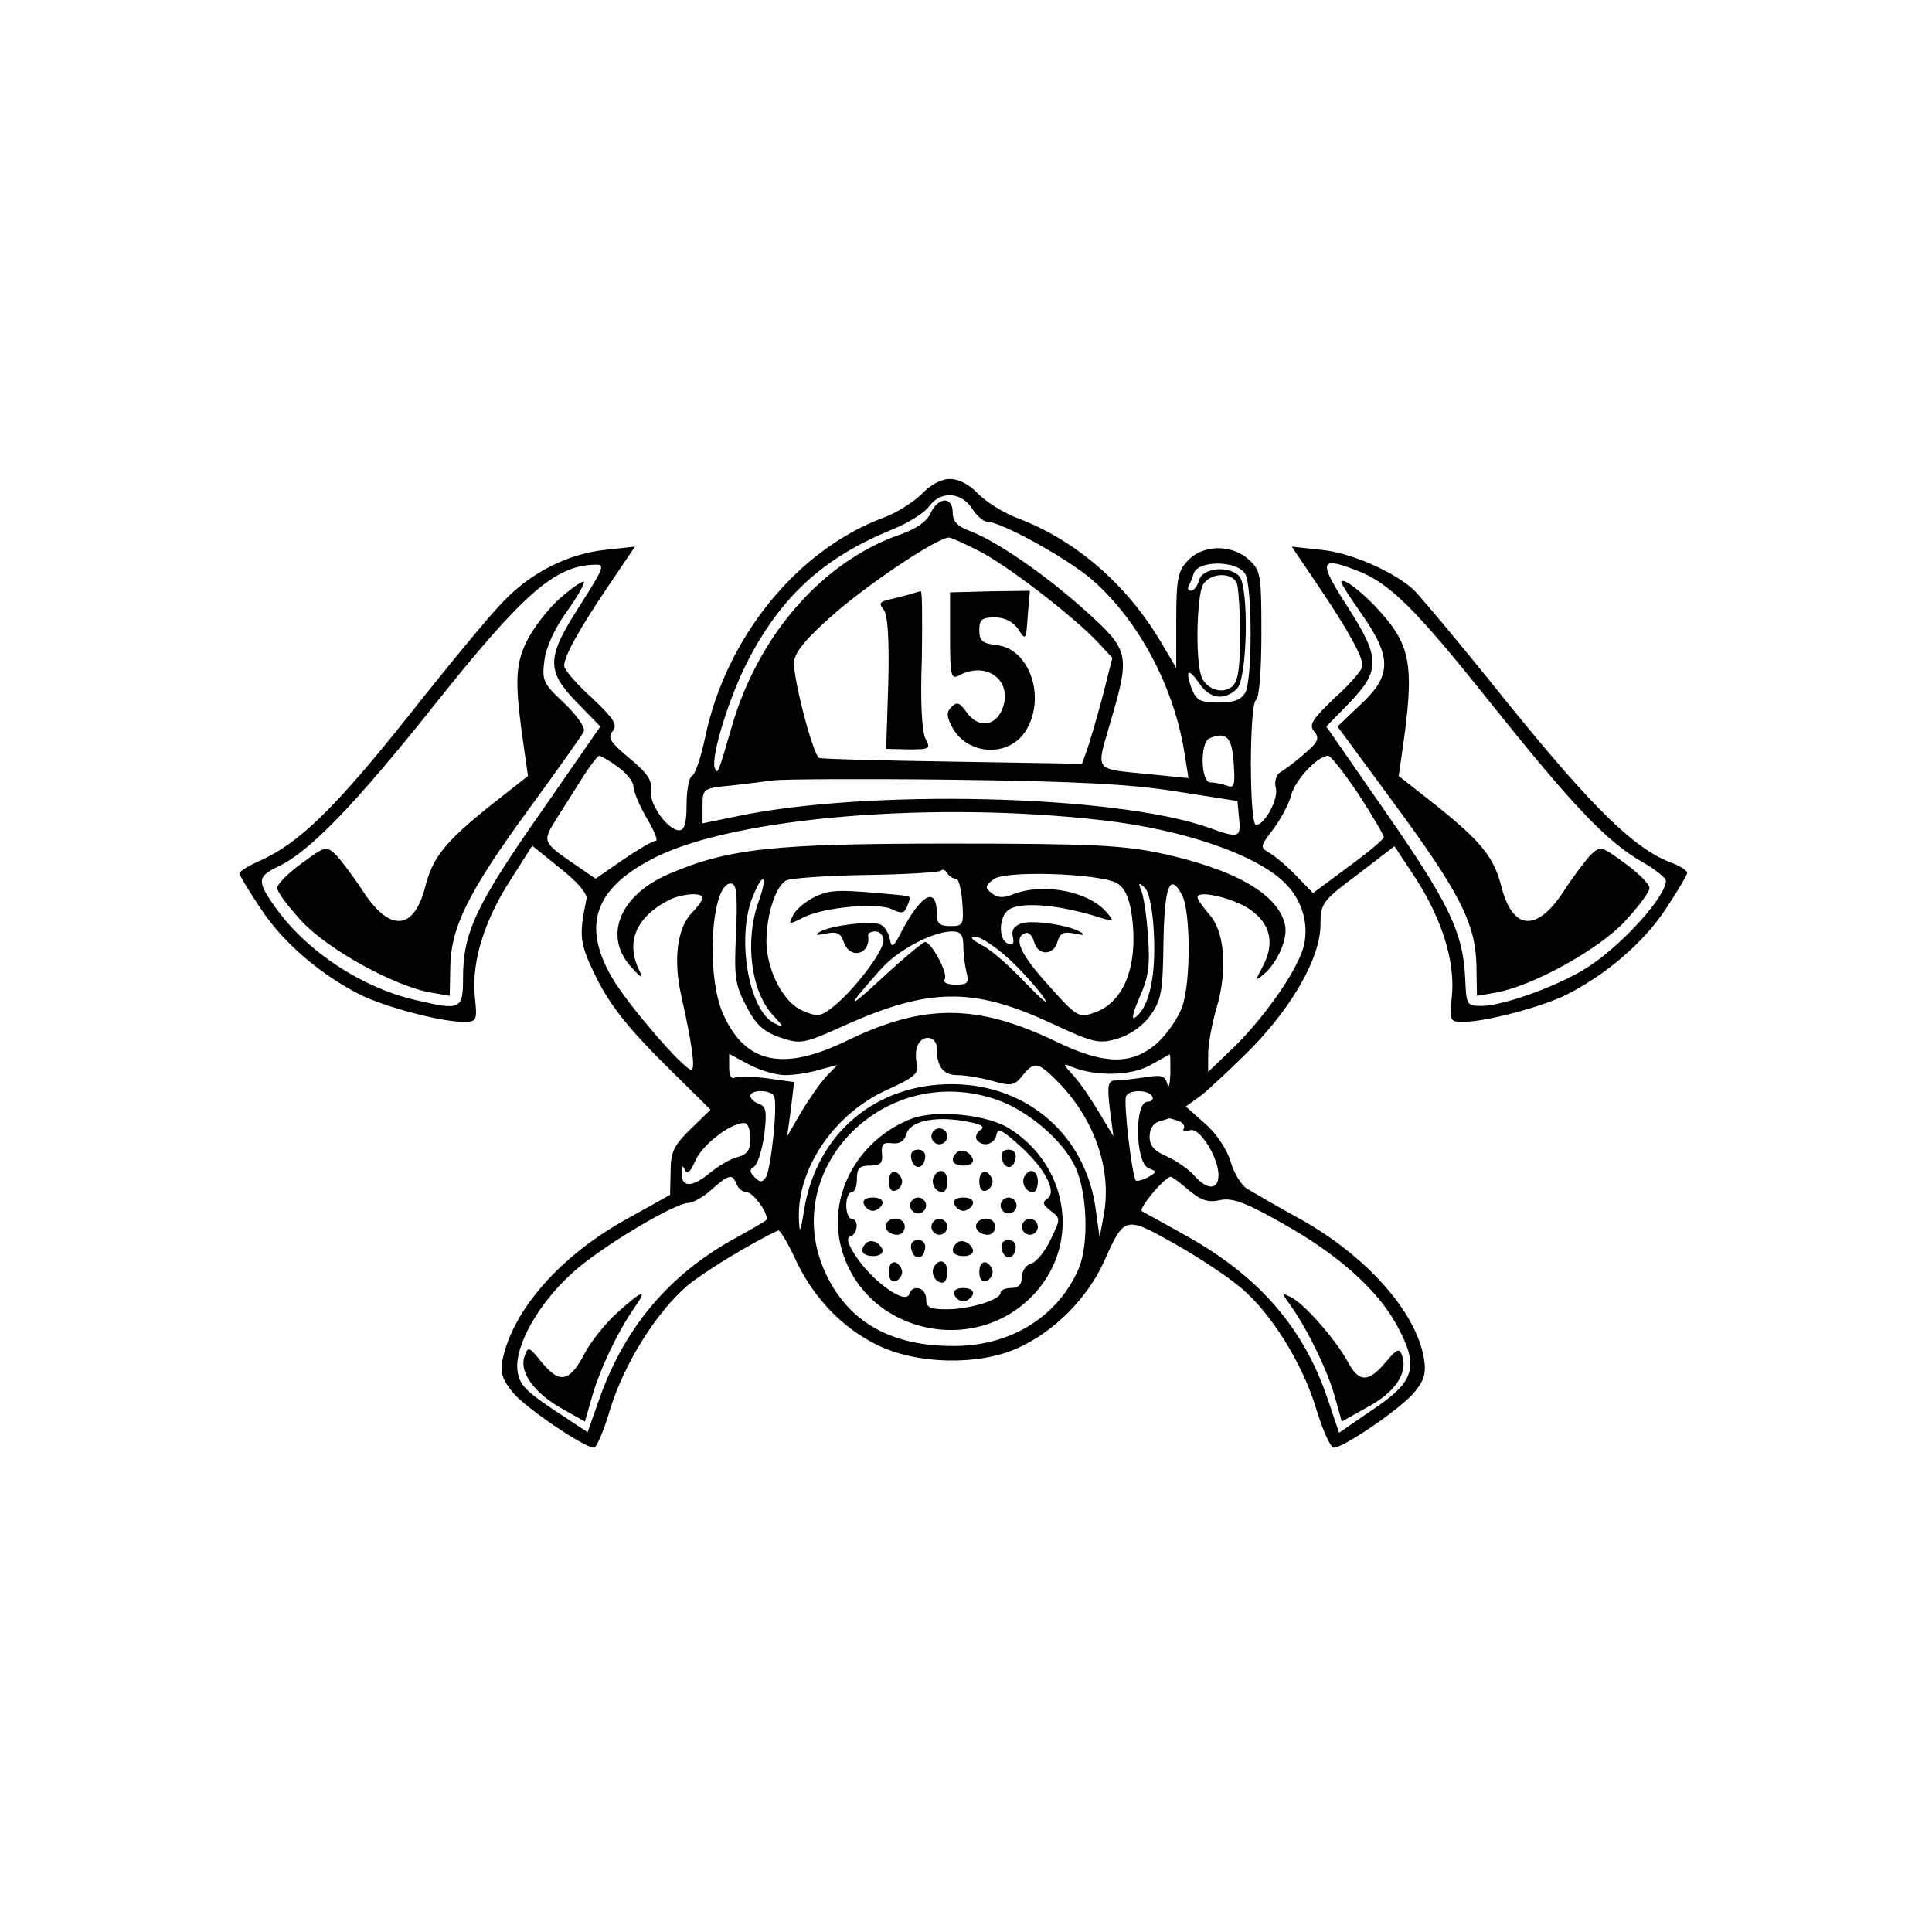 <?xml version="1.0" standalone="no"?>
<!DOCTYPE svg PUBLIC "-//W3C//DTD SVG 20010904//EN"
 "http://www.w3.org/TR/2001/REC-SVG-20010904/DTD/svg10.dtd">
<svg version="1.0" xmlns="http://www.w3.org/2000/svg"
 width="363pt" height="363pt" viewBox="0 0 363 363"
 preserveAspectRatio="xMidYMid meet">
<g transform="translate(0,363) scale(0.1,-0.1)"
fill="#000000" stroke="none">
<path d="M1732 2702 c-15 -15 -48 -36 -73 -45 -162 -61 -295 -225 -334 -412
-8 -38 -19 -71 -25 -73 -5 -2 -10 -26 -10 -53 0 -36 -4 -49 -14 -49 -22 0 -58
52 -53 76 3 17 -7 32 -40 59 -36 30 -42 39 -32 51 10 12 3 23 -39 63 -29 26
-52 53 -52 60 0 18 27 67 83 150 l50 74 -55 -6 c-70 -7 -142 -43 -194 -99 -23
-23 -103 -120 -178 -215 -137 -172 -204 -237 -277 -270 -21 -9 -39 -20 -39
-24 0 -4 19 -35 41 -68 42 -63 111 -122 186 -160 46 -23 152 -51 194 -51 25 0
26 2 21 49 -6 64 18 142 68 219 l40 63 52 -42 c32 -25 52 -48 50 -58 -15 -71
-13 -84 19 -149 24 -48 57 -91 123 -157 l91 -90 -37 -36 c-32 -31 -38 -44 -38
-80 l-1 -44 -79 -44 c-126 -69 -217 -172 -236 -267 -4 -24 0 -37 21 -62 25
-29 133 -102 151 -102 5 0 19 33 31 74 26 84 86 180 144 230 31 26 121 81 171
104 3 2 17 -21 31 -51 34 -74 88 -131 155 -164 75 -37 191 -39 264 -6 69 31
131 94 162 162 39 87 39 87 135 33 46 -26 101 -63 123 -82 56 -47 115 -141
141 -227 12 -40 27 -73 33 -73 19 0 130 76 153 106 18 22 21 36 16 64 -16 87
-108 190 -231 259 -44 24 -88 50 -100 57 -11 6 -26 30 -32 52 -7 23 -27 53
-48 71 l-36 32 29 21 c15 12 57 51 93 87 79 81 130 171 131 232 0 42 3 46 70
96 l69 53 41 -62 c49 -77 73 -155 67 -219 -5 -47 -4 -49 21 -49 42 0 148 28
194 51 75 38 144 97 186 160 22 33 41 65 41 69 0 4 -12 12 -27 18 -70 25 -148
101 -307 297 -88 110 -170 208 -181 218 -40 35 -119 69 -173 74 l-55 6 50 -74
c56 -83 83 -132 83 -150 0 -7 -23 -34 -52 -60 -43 -41 -49 -51 -39 -63 11 -13
8 -20 -19 -43 -18 -16 -39 -31 -46 -35 -6 -5 -10 -17 -7 -28 6 -21 -21 -70
-37 -70 -13 0 -13 227 0 235 6 4 10 56 10 124 0 110 -1 119 -23 139 -32 30
-87 29 -115 -1 -19 -20 -22 -35 -22 -113 l0 -89 -29 49 c-64 108 -160 191
-268 232 -27 10 -60 31 -75 46 -16 17 -36 28 -53 28 -17 0 -37 -11 -53 -28z
m94 -27 c9 -14 22 -25 28 -25 27 0 155 -71 200 -111 87 -77 153 -202 172 -327
l7 -44 -69 7 c-111 11 -105 3 -78 97 38 129 36 136 -46 210 -79 71 -169 132
-217 150 -24 9 -33 18 -33 35 0 31 -27 30 -42 -2 -7 -15 -27 -29 -56 -39 -145
-50 -267 -188 -317 -361 -26 -90 -27 -91 -32 -78 -8 21 28 137 64 205 63 120
142 191 269 243 30 12 62 32 70 44 21 29 60 27 80 -4z m13 -80 c52 -26 178
-123 224 -172 l27 -29 -19 -75 c-11 -41 -24 -85 -29 -99 l-9 -25 -244 4 c-134
2 -247 5 -250 7 -12 7 -50 154 -47 181 2 19 24 45 79 93 69 59 191 140 212
140 4 0 29 -11 56 -25z m-749 -102 c-64 -99 -64 -123 -6 -183 l44 -45 -113
-163 c-121 -173 -145 -225 -145 -309 0 -60 -4 -62 -89 -42 -100 23 -203 90
-262 172 -37 51 -36 60 4 79 59 28 145 117 296 307 165 207 224 258 298 260
21 1 18 -5 -27 -76z m1250 58 c13 -25 13 -197 0 -222 -8 -14 -21 -19 -51 -19
-34 0 -41 4 -50 26 -13 36 -6 40 15 9 19 -28 47 -32 70 -9 20 19 23 193 4 212
-20 20 -69 15 -75 -8 -3 -11 -10 -20 -15 -20 -5 0 -7 3 -5 8 2 4 7 15 10 25 9
25 83 24 97 -2z m207 8 c63 -23 112 -72 253 -249 156 -195 219 -262 288 -301
23 -13 42 -29 42 -34 0 -28 -75 -113 -139 -157 -51 -36 -162 -77 -206 -78 -29
0 -30 1 -32 51 -4 87 -30 141 -148 311 l-113 163 44 45 c58 61 58 84 -6 183
-53 82 -50 92 17 66z m-223 -25 c3 -9 6 -53 6 -99 0 -60 -4 -86 -15 -95 -19
-16 -52 -4 -59 23 -10 36 -7 147 4 168 13 23 55 25 64 3z m-6 -338 c3 -42 1
-48 -13 -42 -9 3 -23 6 -31 6 -18 0 -20 76 -1 83 31 13 42 2 45 -47z m-1157
-7 c16 -11 29 -28 29 -36 0 -9 11 -36 25 -60 14 -23 22 -43 17 -43 -6 0 -33
-16 -61 -35 l-52 -36 -32 22 c-70 48 -69 46 -40 93 14 22 37 58 50 79 13 20
26 37 29 37 3 0 19 -9 35 -21z m1392 -52 c26 -40 47 -76 47 -80 0 -4 -30 -29
-67 -56 l-66 -49 -31 32 c-17 18 -40 37 -50 43 -19 11 -19 12 7 46 14 19 29
47 33 63 7 28 49 73 69 74 6 0 31 -33 58 -73z m-343 6 l115 -18 3 -32 c4 -37
0 -39 -57 -18 -176 62 -642 73 -888 21 l-63 -13 0 33 c0 32 1 33 53 38 28 3
66 8 82 10 17 2 167 3 335 1 230 -3 333 -8 420 -22z m-140 -54 c158 -18 297
-67 348 -122 29 -31 41 -73 32 -113 -10 -43 -69 -129 -129 -189 l-51 -49 0 33
c0 18 7 58 16 88 21 71 15 145 -15 176 -11 13 -21 27 -21 31 0 15 69 -2 99
-23 38 -27 46 -62 25 -104 -16 -30 -16 -31 0 -18 27 23 47 69 40 95 -14 57
-95 103 -234 133 -72 15 -133 18 -395 18 -331 0 -416 -9 -528 -57 -93 -40
-124 -117 -71 -175 20 -22 23 -23 15 -6 -26 53 -6 100 56 132 24 12 63 15 63
4 0 -4 -9 -17 -21 -29 -27 -29 -34 -88 -19 -155 20 -88 27 -139 19 -139 -14 0
-120 123 -149 173 -58 100 -32 170 83 227 152 75 523 105 837 69z m-274 -110
c5 1 10 -19 12 -44 3 -42 2 -45 -22 -45 -21 0 -26 5 -26 24 0 52 -29 36 -66
-34 -15 -30 -19 -32 -22 -15 -2 11 -9 23 -16 27 -13 9 -94 0 -116 -13 -10 -6
-6 -7 12 -3 21 4 27 1 33 -15 11 -35 52 -25 46 12 0 4 6 7 14 7 8 0 15 -8 15
-17 0 -21 -56 -94 -95 -125 -23 -18 -29 -19 -57 -7 -36 15 -67 75 -68 129 0
52 18 107 38 116 9 4 77 9 150 10 74 1 136 5 140 8 3 4 9 1 12 -5 4 -6 11 -10
16 -10z m302 -8 c14 -8 23 -25 28 -57 14 -96 -13 -168 -71 -187 -28 -10 -33
-7 -86 53 -53 58 -66 89 -42 97 6 2 13 -5 16 -17 7 -26 37 -26 44 1 5 16 11
19 32 15 18 -4 21 -3 11 3 -23 13 -89 23 -111 16 -14 -5 -19 -13 -16 -25 3
-13 0 -17 -9 -13 -17 6 -18 45 -2 61 19 19 94 14 178 -13 23 -7 24 -7 10 10
-33 40 -118 57 -176 35 -19 -8 -30 -7 -41 2 -13 10 -12 14 4 26 21 17 197 11
231 -7z m-673 -36 c-26 -73 -14 -168 27 -212 22 -24 22 -25 2 -15 -48 25 -71
163 -39 239 20 48 28 38 10 -12z m-42 -57 c-4 -83 -2 -98 19 -138 18 -35 32
-48 63 -59 39 -13 44 -13 121 22 158 71 242 73 388 5 82 -38 91 -40 127 -29
23 7 47 24 61 44 20 28 23 45 24 137 2 106 12 132 35 88 16 -30 17 -163 0
-210 -7 -20 -28 -51 -47 -68 -48 -42 -100 -41 -194 5 -145 69 -245 69 -386 1
-122 -60 -193 -45 -235 48 -33 72 -23 246 14 246 11 0 13 -18 10 -92z m785 -2
c4 -77 -8 -136 -33 -156 -10 -9 -8 3 6 36 17 38 20 60 16 113 -2 36 -8 75 -12
86 -7 17 -6 18 6 7 8 -8 15 -41 17 -86z m-358 -23 c0 -16 3 -38 6 -50 5 -20 2
-23 -20 -23 -16 0 -25 4 -21 10 7 11 -25 70 -37 70 -4 0 -40 -30 -80 -67 -69
-64 -70 -59 -3 16 32 36 96 70 133 71 17 0 22 -6 22 -27z m86 -25 c25 -23 54
-56 65 -72 11 -17 -3 -5 -33 26 -29 31 -66 64 -83 72 -20 11 -24 16 -12 16 9
0 38 -19 63 -42z m-136 -167 c0 -35 12 -51 39 -51 14 0 44 -5 66 -11 35 -10
41 -9 56 10 23 28 29 27 71 -16 66 -70 97 -162 82 -245 l-8 -43 -7 51 c-18
140 -128 236 -269 237 -144 1 -255 -92 -279 -235 -7 -45 -9 -48 -10 -17 -3 95
68 198 167 242 49 22 59 31 55 47 -3 11 -3 27 1 35 8 22 36 19 36 -4z m-285
-51 c17 0 45 4 64 10 l34 9 -21 -22 c-11 -12 -32 -42 -47 -67 l-26 -45 7 51 6
51 -51 7 c-29 4 -56 4 -61 1 -6 -3 -10 5 -10 19 l0 26 37 -20 c21 -11 51 -20
68 -20z m724 3 c-1 -21 -3 -30 -6 -19 -4 15 -11 17 -41 12 -21 -3 -45 -6 -55
-6 -15 0 -17 -7 -12 -52 l7 -53 -27 45 c-15 25 -36 56 -48 69 -21 23 -21 24
-2 16 46 -18 110 -16 145 3 19 11 36 20 38 21 1 0 1 -16 1 -36z m-745 -42 c8
-12 -5 -136 -15 -153 -7 -10 -11 -10 -21 0 -10 10 -10 15 -1 20 6 4 15 31 19
60 5 43 4 53 -10 58 -9 3 -16 10 -16 15 0 12 37 12 44 0z m418 -7 c59 -20 126
-77 149 -128 22 -49 25 -143 6 -189 -39 -91 -129 -147 -237 -146 -113 0 -192
43 -235 129 -99 195 102 408 317 334z m293 6 c3 -5 -1 -10 -9 -10 -25 0 -23
-115 2 -125 16 -6 16 -7 -1 -17 -10 -5 -20 -8 -23 -6 -7 8 -24 150 -18 159 7
12 41 12 49 -1z m49 -46 c9 -3 13 -10 10 -15 -3 -5 2 -6 10 -3 10 4 22 -6 36
-28 37 -61 17 -105 -26 -57 -10 12 -34 28 -51 36 -24 10 -33 20 -33 37 0 15 7
26 18 29 9 3 18 5 19 6 1 0 8 -2 17 -5z m-804 -33 c0 -22 -6 -30 -24 -35 -14
-3 -38 -18 -55 -32 -32 -26 -52 -25 -50 4 0 13 2 13 6 3 4 -9 10 -3 19 17 12
30 66 72 92 72 7 0 12 -12 12 -29z m-26 -86 c3 -8 12 -15 19 -15 13 0 45 -46
36 -53 -2 -2 -31 -19 -64 -37 -119 -67 -200 -164 -247 -293 l-24 -68 -65 43
c-54 36 -64 48 -67 75 -4 46 40 124 103 181 52 48 193 132 219 132 8 0 28 11
43 25 33 29 39 30 47 10z m848 -10 c24 -20 37 -25 60 -20 22 5 46 -3 115 -42
106 -59 180 -125 217 -192 43 -79 35 -106 -44 -159 l-64 -44 -22 65 c-44 130
-126 226 -258 301 -44 25 -85 47 -90 50 -9 3 38 60 53 65 2 1 17 -10 33 -24z"/>
<path d="M1715 2515 c-5 -2 -23 -6 -38 -10 -24 -5 -27 -8 -17 -20 8 -10 11
-53 9 -138 l-4 -124 42 -1 c40 0 42 1 32 20 -7 13 -10 69 -7 149 1 71 1 129
-2 128 -3 0 -9 -2 -15 -4z"/>
<path d="M1785 2434 c0 -74 2 -81 17 -73 54 29 104 -13 80 -66 -14 -31 -46
-32 -66 -3 -13 18 -18 20 -28 10 -10 -10 -10 -18 2 -40 29 -51 104 -55 136 -7
41 62 9 157 -54 163 -26 3 -32 8 -32 28 0 20 5 24 29 24 19 0 34 -8 44 -22 14
-22 15 -21 18 25 l4 47 -75 -1 -75 -2 0 -83z"/>
<path d="M1051 2505 c-22 -20 -50 -56 -62 -81 -22 -46 -22 -80 -3 -210 l6 -42
-70 -55 c-86 -69 -109 -98 -123 -153 -21 -82 -66 -86 -116 -10 -18 28 -41 58
-51 69 -19 18 -20 18 -65 -15 -25 -18 -46 -39 -46 -46 -1 -7 20 -35 46 -63 49
-53 174 -122 243 -134 l35 -6 1 53 c1 76 34 142 147 297 54 74 101 140 104
147 3 7 -14 31 -37 53 -40 37 -42 43 -37 81 3 24 20 61 42 91 20 28 34 53 32
56 -3 2 -23 -12 -46 -32z"/>
<path d="M2520 2536 c0 -3 18 -31 40 -62 55 -79 55 -114 -4 -168 l-43 -41 103
-140 c126 -171 156 -229 158 -308 l1 -58 35 6 c69 12 194 81 243 134 26 28 47
56 46 63 0 7 -21 28 -46 46 -45 33 -46 33 -65 15 -10 -11 -33 -41 -51 -69 -50
-76 -95 -72 -116 10 -14 55 -37 84 -123 153 l-70 55 6 42 c24 163 18 202 -42
268 -32 36 -72 66 -72 54z"/>
<path d="M1533 1946 c-17 -8 -36 -23 -42 -34 -10 -20 -10 -20 18 -6 39 20 143
29 168 15 17 -8 22 -7 27 5 8 21 9 19 -11 22 -116 11 -130 11 -160 -2z"/>
<path d="M1715 1529 c-101 -38 -160 -142 -135 -241 41 -163 255 -212 367 -85
83 95 59 238 -51 307 -42 26 -135 35 -181 19z m110 -8 c20 -4 26 -9 17 -14 -7
-5 -10 -13 -7 -18 10 -15 33 -10 37 8 2 14 10 11 41 -17 49 -43 74 -89 55
-102 -10 -7 -9 -11 6 -23 19 -14 19 -15 0 -54 -10 -22 -27 -42 -36 -45 -10 -2
-18 -14 -18 -25 0 -14 -6 -21 -20 -21 -11 0 -20 -4 -20 -9 0 -13 -58 -31 -101
-31 -32 0 -39 3 -39 20 0 21 -26 28 -32 8 -7 -19 -65 22 -96 66 -19 27 -23 41
-14 43 14 5 16 33 2 33 -5 0 -10 11 -10 25 0 14 5 25 10 25 6 0 10 11 10 25 0
20 5 25 25 25 20 0 24 5 22 23 -1 17 2 21 19 19 14 -2 23 4 27 17 7 26 59 36
122 22z"/>
<path d="M1750 1495 c0 -8 7 -15 15 -15 8 0 15 7 15 15 0 8 -7 15 -15 15 -8 0
-15 -7 -15 -15z"/>
<path d="M1712 1454 c4 -21 22 -23 26 -1 2 10 -3 17 -13 17 -10 0 -15 -6 -13
-16z"/>
<path d="M1797 1464 c-13 -13 -7 -24 14 -24 11 0 19 5 17 12 -5 14 -22 21 -31
12z"/>
<path d="M1882 1454 c4 -21 22 -23 26 -1 2 10 -3 17 -13 17 -10 0 -15 -6 -13
-16z"/>
<path d="M1670 1410 c0 -13 5 -20 13 -17 6 2 12 10 12 17 0 7 -6 15 -12 18 -8
2 -13 -5 -13 -18z"/>
<path d="M1755 1420 c-7 -12 2 -30 16 -30 5 0 9 9 9 20 0 21 -15 27 -25 10z"/>
<path d="M1840 1410 c0 -13 5 -20 13 -17 6 2 12 10 12 17 0 7 -6 15 -12 18 -8
2 -13 -5 -13 -18z"/>
<path d="M1925 1420 c-7 -12 2 -30 16 -30 5 0 9 9 9 20 0 21 -15 27 -25 10z"/>
<path d="M1623 1368 c2 -7 10 -13 17 -13 7 0 15 6 18 13 2 7 -5 12 -18 12 -13
0 -20 -5 -17 -12z"/>
<path d="M1710 1365 c0 -8 7 -15 15 -15 8 0 15 7 15 15 0 8 -7 15 -15 15 -8 0
-15 -7 -15 -15z"/>
<path d="M1793 1368 c2 -7 10 -13 17 -13 7 0 15 6 18 13 2 7 -5 12 -18 12 -13
0 -20 -5 -17 -12z"/>
<path d="M1880 1365 c0 -8 7 -15 15 -15 8 0 15 7 15 15 0 8 -7 15 -15 15 -8 0
-15 -7 -15 -15z"/>
<path d="M1667 1334 c-9 -10 2 -24 19 -24 8 0 14 7 14 15 0 15 -21 21 -33 9z"/>
<path d="M1750 1325 c0 -8 7 -15 15 -15 8 0 15 7 15 15 0 8 -7 15 -15 15 -8 0
-15 -7 -15 -15z"/>
<path d="M1837 1334 c-9 -10 2 -24 19 -24 8 0 14 7 14 15 0 15 -21 21 -33 9z"/>
<path d="M1920 1325 c0 -8 7 -15 15 -15 8 0 15 7 15 15 0 8 -7 15 -15 15 -8 0
-15 -7 -15 -15z"/>
<path d="M1627 1294 c-13 -13 -7 -24 14 -24 11 0 19 5 17 12 -5 14 -22 21 -31
12z"/>
<path d="M1712 1284 c4 -21 22 -23 26 -1 2 10 -3 17 -13 17 -10 0 -15 -6 -13
-16z"/>
<path d="M1797 1294 c-13 -13 -7 -24 14 -24 11 0 19 5 17 12 -5 14 -22 21 -31
12z"/>
<path d="M1882 1284 c4 -21 22 -23 26 -1 2 10 -3 17 -13 17 -10 0 -15 -6 -13
-16z"/>
<path d="M1670 1240 c0 -13 5 -20 13 -17 6 2 12 10 12 17 0 7 -6 15 -12 18 -8
2 -13 -5 -13 -18z"/>
<path d="M1755 1250 c-7 -12 2 -30 16 -30 5 0 9 9 9 20 0 21 -15 27 -25 10z"/>
<path d="M1840 1240 c0 -13 5 -20 13 -17 6 2 12 10 12 17 0 7 -6 15 -12 18 -8
2 -13 -5 -13 -18z"/>
<path d="M1793 1198 c2 -7 10 -13 17 -13 7 0 15 6 18 13 2 7 -5 12 -18 12 -13
0 -20 -5 -17 -12z"/>
<path d="M1159 1163 c-22 -20 -49 -54 -60 -75 -28 -54 -47 -59 -80 -19 -26 32
-27 32 -34 11 -9 -29 19 -68 73 -98 l41 -23 14 49 c16 54 49 122 79 165 26 37
16 34 -33 -10z"/>
<path d="M2427 1174 c31 -44 70 -125 82 -172 l12 -43 48 27 c51 27 76 63 66
95 -6 17 -9 16 -32 -11 -32 -38 -50 -38 -71 2 -22 40 -79 106 -105 120 -20 10
-20 10 0 -18z"/>
</g>
</svg>
